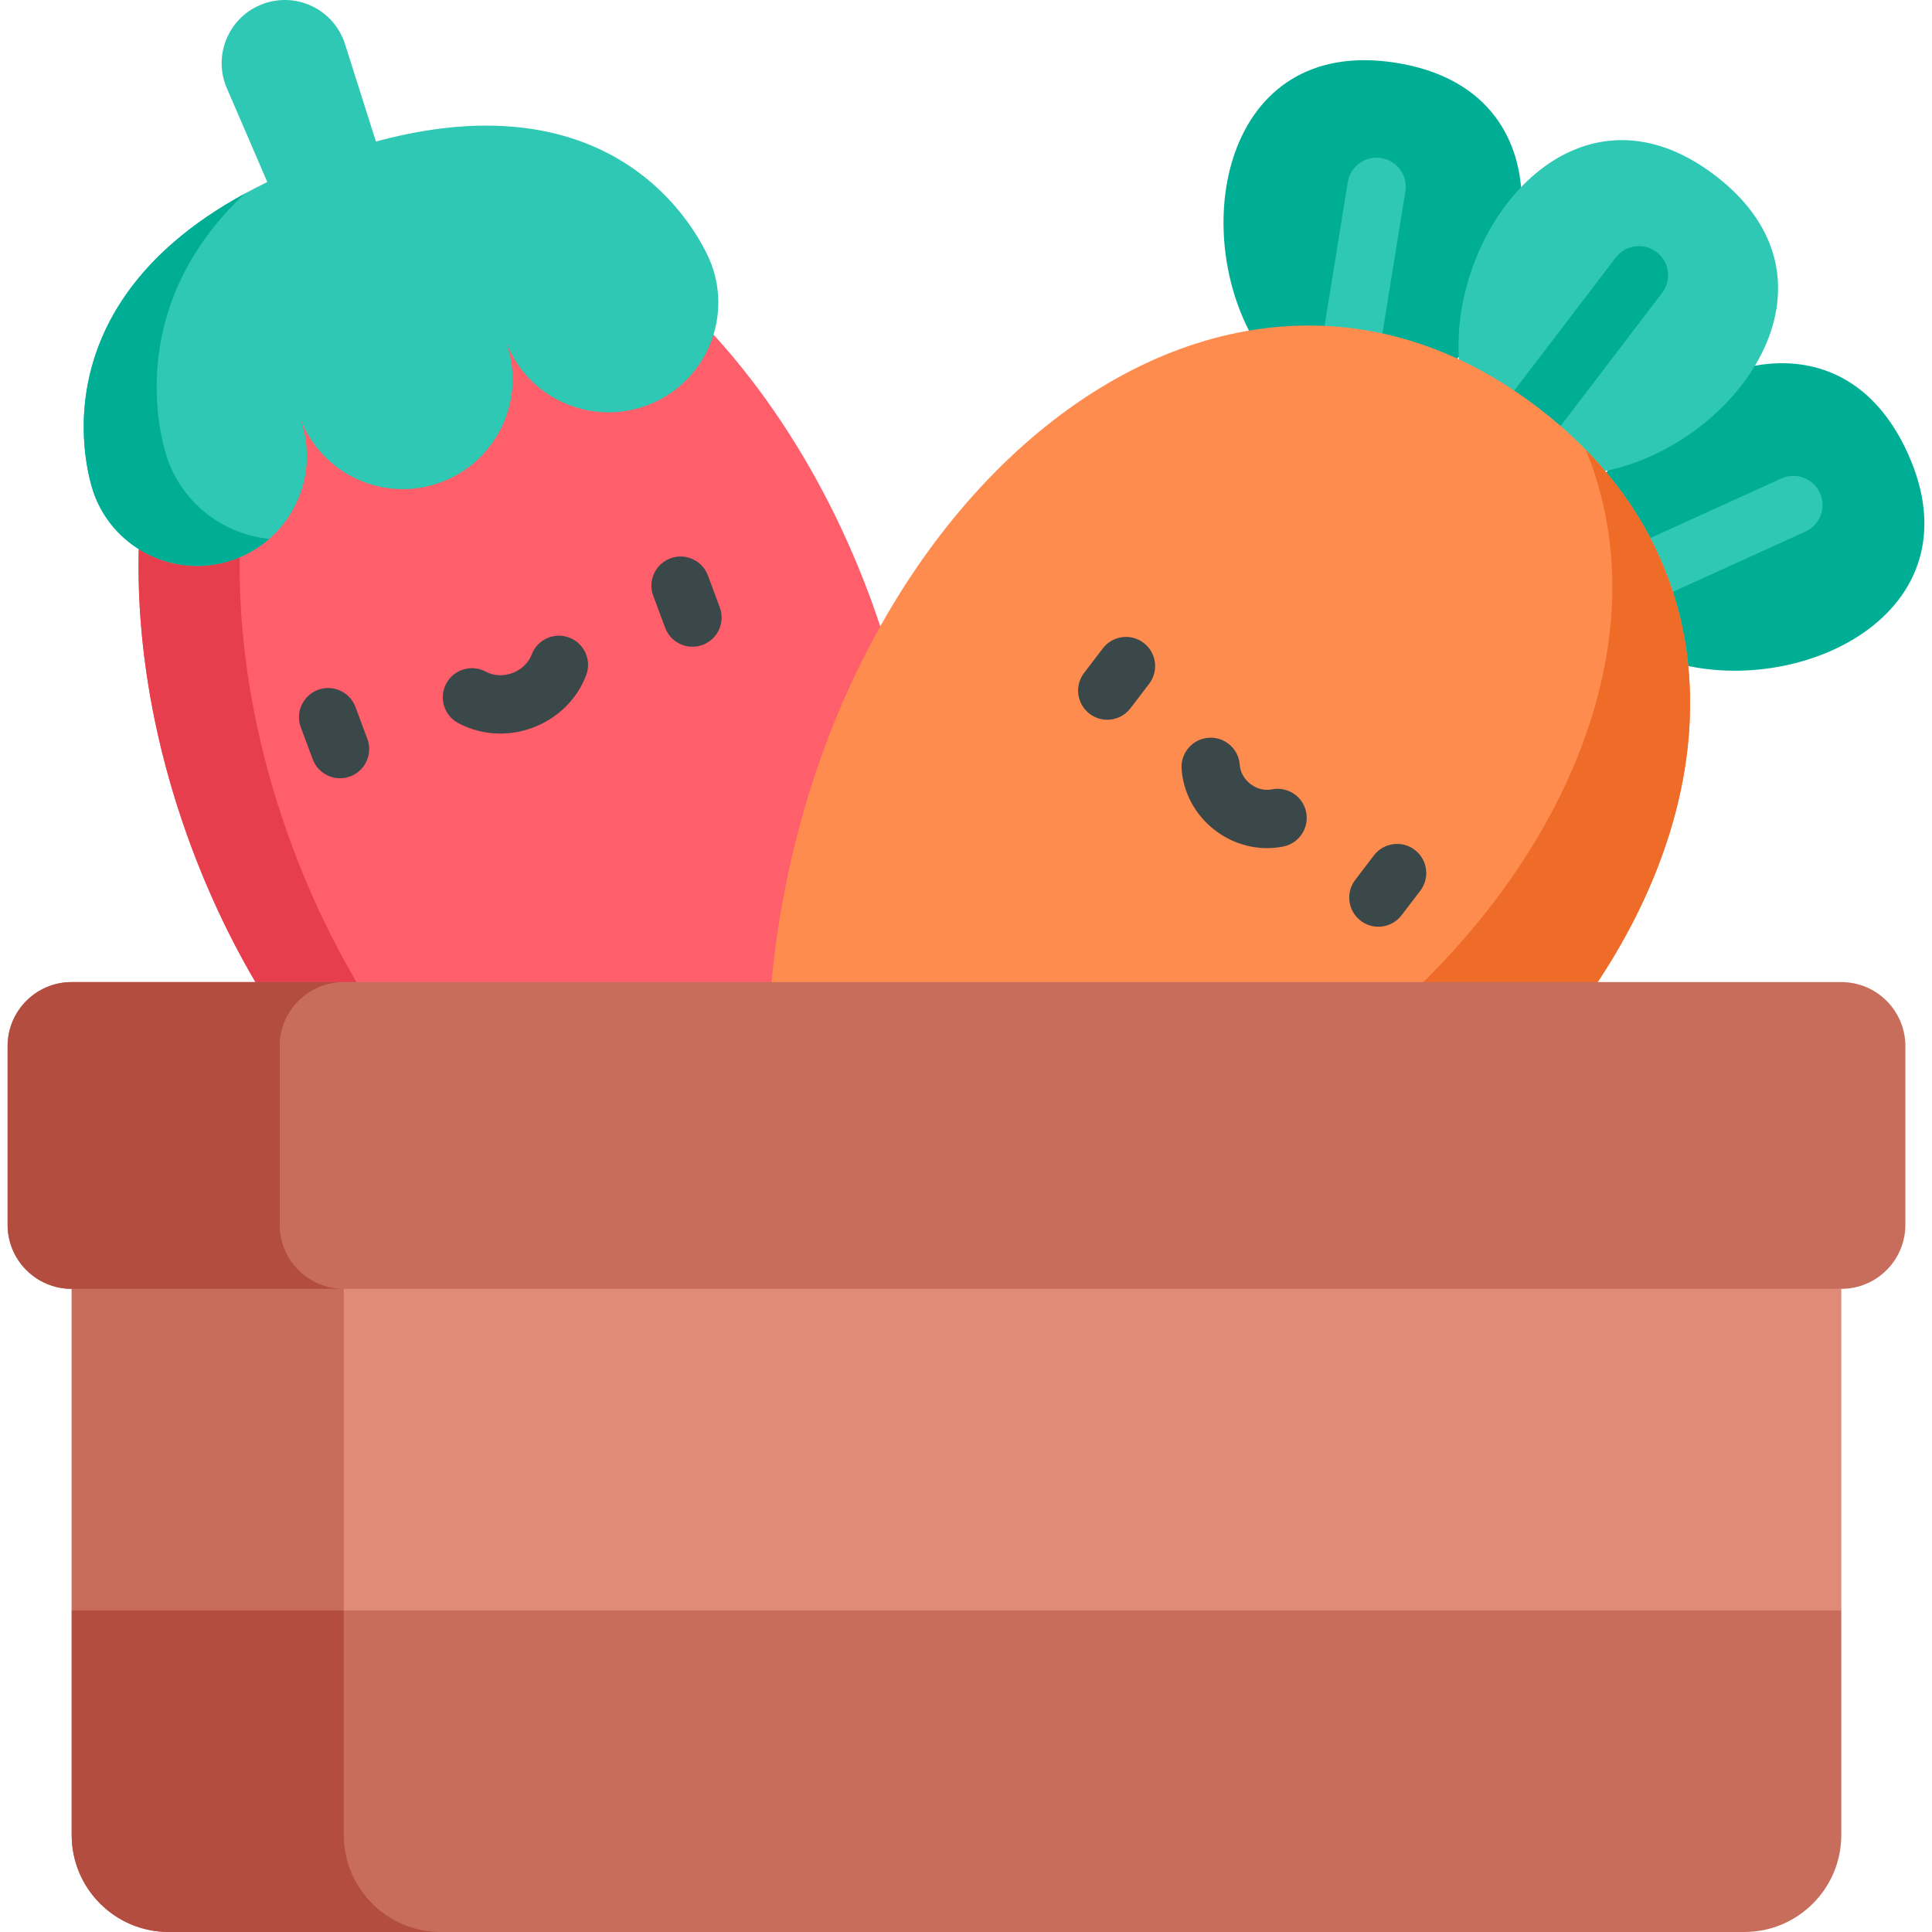 <?xml version="1.0" encoding="iso-8859-1"?>
<!-- Generator: Adobe Illustrator 19.0.0, SVG Export Plug-In . SVG Version: 6.00 Build 0)  -->
<svg version="1.1" id="Capa_1" xmlns="http://www.w3.org/2000/svg" xmlns:xlink="http://www.w3.org/1999/xlink" x="0px" y="0px"
	 viewBox="0 0 512 512" style="enable-background:new 0 0 512 512;" xml:space="preserve">
<path style="fill:#00AE95;" d="M381.426,99.465c27.131-22.417,34.892-75.341-11.322-82.801s-55.499,45.218-36.8,75.033
	l21.079,22.361L381.426,99.465z"/>
<path style="fill:#2FC8B4;" d="M354.392,121.786c-0.409,0-0.824-0.032-1.241-0.1c-4.212-0.68-7.076-4.646-6.396-8.86l10.419-64.548
	c0.68-4.212,4.649-7.077,8.86-6.396c4.212,0.68,7.076,4.646,6.396,8.86L362.01,115.29
	C361.399,119.085,358.117,121.786,354.392,121.786z"/>
<path style="fill:#00AE95;" d="M422.694,130.97c14.474-32.08,63.482-53.516,82.857-10.901s-28.992,65.455-62.681,55.274
	l-27.126-14.44L422.694,130.97z"/>
<g>
	<path style="fill:#2FC8B4;" d="M415.749,168.632c-2.937,0-5.743-1.683-7.038-4.53c-1.767-3.885-0.049-8.465,3.835-10.232
		l59.52-27.063c3.885-1.768,8.466-0.049,10.232,3.835c1.767,3.885,0.049,8.465-3.835,10.232l-59.52,27.063
		C417.905,168.408,416.818,168.632,415.749,168.632z"/>
	<path style="fill:#2FC8B4;" d="M425.39,124.823c34.503-6.941,66.345-49.922,29.136-78.329s-70.278,13.638-67.881,48.75
		l8.015,29.666L425.39,124.823z"/>
</g>
<path style="fill:#00AE95;" d="M394.655,132.638c-1.635,0-3.283-0.516-4.683-1.585c-3.391-2.59-4.041-7.438-1.453-10.83
	l39.675-51.97c2.59-3.391,7.438-4.042,10.83-1.453c3.391,2.59,4.041,7.438,1.453,10.83l-39.675,51.97
	C399.281,131.591,396.981,132.638,394.655,132.638z"/>
<path style="fill:#FF5E6B;" d="M99.243,300.91h128.063c20.851-33.901,23.388-88.733,2.999-143.368
	C201.532,80.444,138.014,32.944,88.433,51.448s-66.45,96.004-37.678,173.101C62.342,255.597,79.566,281.84,99.243,300.91z"/>
<path style="fill:#E63E4C;" d="M77.539,224.55C48.766,147.452,65.636,69.952,115.216,51.448c3.059-1.141,6.172-2.029,9.325-2.677
	c-12.382-2.348-24.62-1.61-36.11,2.677C38.85,69.953,21.982,147.452,50.755,224.55c11.587,31.048,28.811,57.29,48.489,76.36h26.785
	C106.35,281.84,89.127,255.597,77.539,224.55z"/>
<path style="fill:#FF8C4F;" d="M387.266,300.91c66.807-57.816,85.298-143.295,20.306-192.913
	c-93.336-71.257-212.65,43.062-203.867,192.913H387.266z"/>
<path style="fill:#EE6B28;" d="M420.257,119.199c19.697,47.83-3.194,107.188-53.593,150.806H203.692
	c-0.588,10.094-0.602,20.412,0.012,30.905h183.562C449.286,247.237,469.652,169.73,420.257,119.199z"/>
<g>
	<path style="fill:#3B484A;" d="M293.431,190.744c-1.635,0-3.283-0.517-4.683-1.585c-3.391-2.59-4.041-7.438-1.453-10.83
		l4.963-6.501c2.59-3.391,7.439-4.04,10.83-1.453c3.391,2.59,4.041,7.438,1.453,10.83l-4.963,6.501
		C298.058,189.698,295.757,190.744,293.431,190.744z"/>
	<path style="fill:#3B484A;" d="M365.279,245.596c-1.635,0-3.283-0.517-4.683-1.585c-3.391-2.59-4.041-7.438-1.453-10.83
		l4.963-6.501c2.59-3.391,7.439-4.04,10.83-1.453c3.391,2.59,4.041,7.438,1.453,10.83l-4.963,6.501
		C369.906,244.55,367.605,245.596,365.279,245.596z"/>
	<path style="fill:#3B484A;" d="M335.785,224.766c-4.883,0-9.729-1.632-13.762-4.711c-5.228-3.991-8.469-9.939-8.893-16.321
		c-0.282-4.258,2.94-7.939,7.198-8.22c4.261-0.282,7.939,2.94,8.22,7.198c0.129,1.932,1.167,3.777,2.851,5.061
		c1.684,1.286,3.737,1.804,5.635,1.417c4.186-0.847,8.261,1.852,9.11,6.034c0.849,4.183-1.852,8.261-6.034,9.11
		C338.679,224.623,337.23,224.766,335.785,224.766z"/>
	<path style="fill:#3B484A;" d="M90.116,206.243c-3.133,0-6.08-1.919-7.239-5.026l-3.154-8.452c-1.493-3.998,0.539-8.449,4.537-9.94
		c3.998-1.493,8.449,0.539,9.94,4.537l3.154,8.452c1.493,3.998-0.539,8.449-4.537,9.94
		C91.926,206.086,91.013,206.243,90.116,206.243z"/>
	<path style="fill:#3B484A;" d="M183.514,171.387c-3.133,0-6.08-1.919-7.239-5.026l-3.154-8.452
		c-1.493-3.998,0.539-8.449,4.537-9.94c3.999-1.494,8.449,0.539,9.94,4.537l3.154,8.452c1.493,3.998-0.539,8.449-4.537,9.94
		C185.324,171.23,184.411,171.387,183.514,171.387z"/>
	<path style="fill:#3B484A;" d="M132.585,194.402c-3.897,0-7.743-0.942-11.19-2.804c-3.754-2.028-5.153-6.716-3.126-10.471
		c2.028-3.754,6.715-5.153,10.471-3.126c2.081,1.124,4.651,1.255,7.056,0.357c2.403-0.897,4.261-2.681,5.096-4.892
		c1.507-3.992,5.965-6.005,9.958-4.498c3.992,1.507,6.006,5.967,4.498,9.958c-2.411,6.383-7.568,11.454-14.148,13.91
		C138.396,193.883,135.476,194.402,132.585,194.402z"/>
</g>
<path style="fill:#2FC8B4;" d="M99.622,37.501l-8.193-25.824c-0.166-0.518-0.365-1.056-0.584-1.566
	c-3.66-8.486-13.507-12.399-21.993-8.739c-8.487,3.659-12.399,13.507-8.74,21.993L70.84,48.244
	c-65.618,31.732-45.864,82.801-45.864,82.801c5.618,15.054,22.376,22.703,37.43,17.085c15.054-5.619,22.703-22.376,17.085-37.43
	c5.618,15.054,22.376,22.703,37.43,17.085c15.054-5.618,22.703-22.376,17.085-37.43c5.618,15.054,22.376,22.703,37.43,17.085
	c15.054-5.618,22.703-22.376,17.085-37.43C188.52,70.009,169.987,18.485,99.622,37.501z"/>
<path style="fill:#00AE95;" d="M44.576,122.172c0,0-14.668-37.951,20.222-70.824c-58.329,31.845-39.823,79.695-39.823,79.695
	c5.619,15.054,22.376,22.703,37.43,17.085c3.378-1.261,6.38-3.086,8.946-5.323C59.613,141.626,48.98,133.972,44.576,122.172z"/>
<polygon style="fill:#DF8B78;" points="253.48,316.59 18.998,341.557 18.998,426.773 253.48,462.074 487.962,426.773 
	487.962,341.557 "/>
<g>
	<polygon style="fill:#C86D5C;" points="91.111,426.773 91.111,341.558 289.536,320.43 253.48,316.59 18.998,341.558 
		18.998,426.773 253.48,462.074 289.536,456.646 	"/>
	<path style="fill:#C86D5C;" d="M487.967,260.262H18.993c-9.378,0-16.98,7.602-16.98,16.979v47.336c0,9.378,7.602,16.98,16.98,16.98
		h468.973c9.378,0,16.979-7.603,16.979-16.98v-47.335C504.947,267.865,497.344,260.262,487.967,260.262z"/>
</g>
<path style="fill:#B24D40;" d="M74.126,324.578v-47.336c0-9.378,7.602-16.979,16.98-16.979H18.994
	c-9.378,0-16.98,7.602-16.98,16.979v47.336c0,9.378,7.602,16.98,16.98,16.98h72.113C81.728,341.558,74.126,333.956,74.126,324.578z"
	/>
<path style="fill:#C86D5C;" d="M18.998,426.773v59.521c0,14.197,11.509,25.706,25.706,25.706h417.552
	c14.197,0,25.706-11.509,25.706-25.706v-59.521H18.998z"/>
<path style="fill:#B24D40;" d="M91.111,486.294v-59.521H18.998v59.521c0,14.197,11.509,25.706,25.706,25.706h72.113
	C102.62,512,91.111,500.491,91.111,486.294z"/>
<g>
</g>
<g>
</g>
<g>
</g>
<g>
</g>
<g>
</g>
<g>
</g>
<g>
</g>
<g>
</g>
<g>
</g>
<g>
</g>
<g>
</g>
<g>
</g>
<g>
</g>
<g>
</g>
<g>
</g>
</svg>
